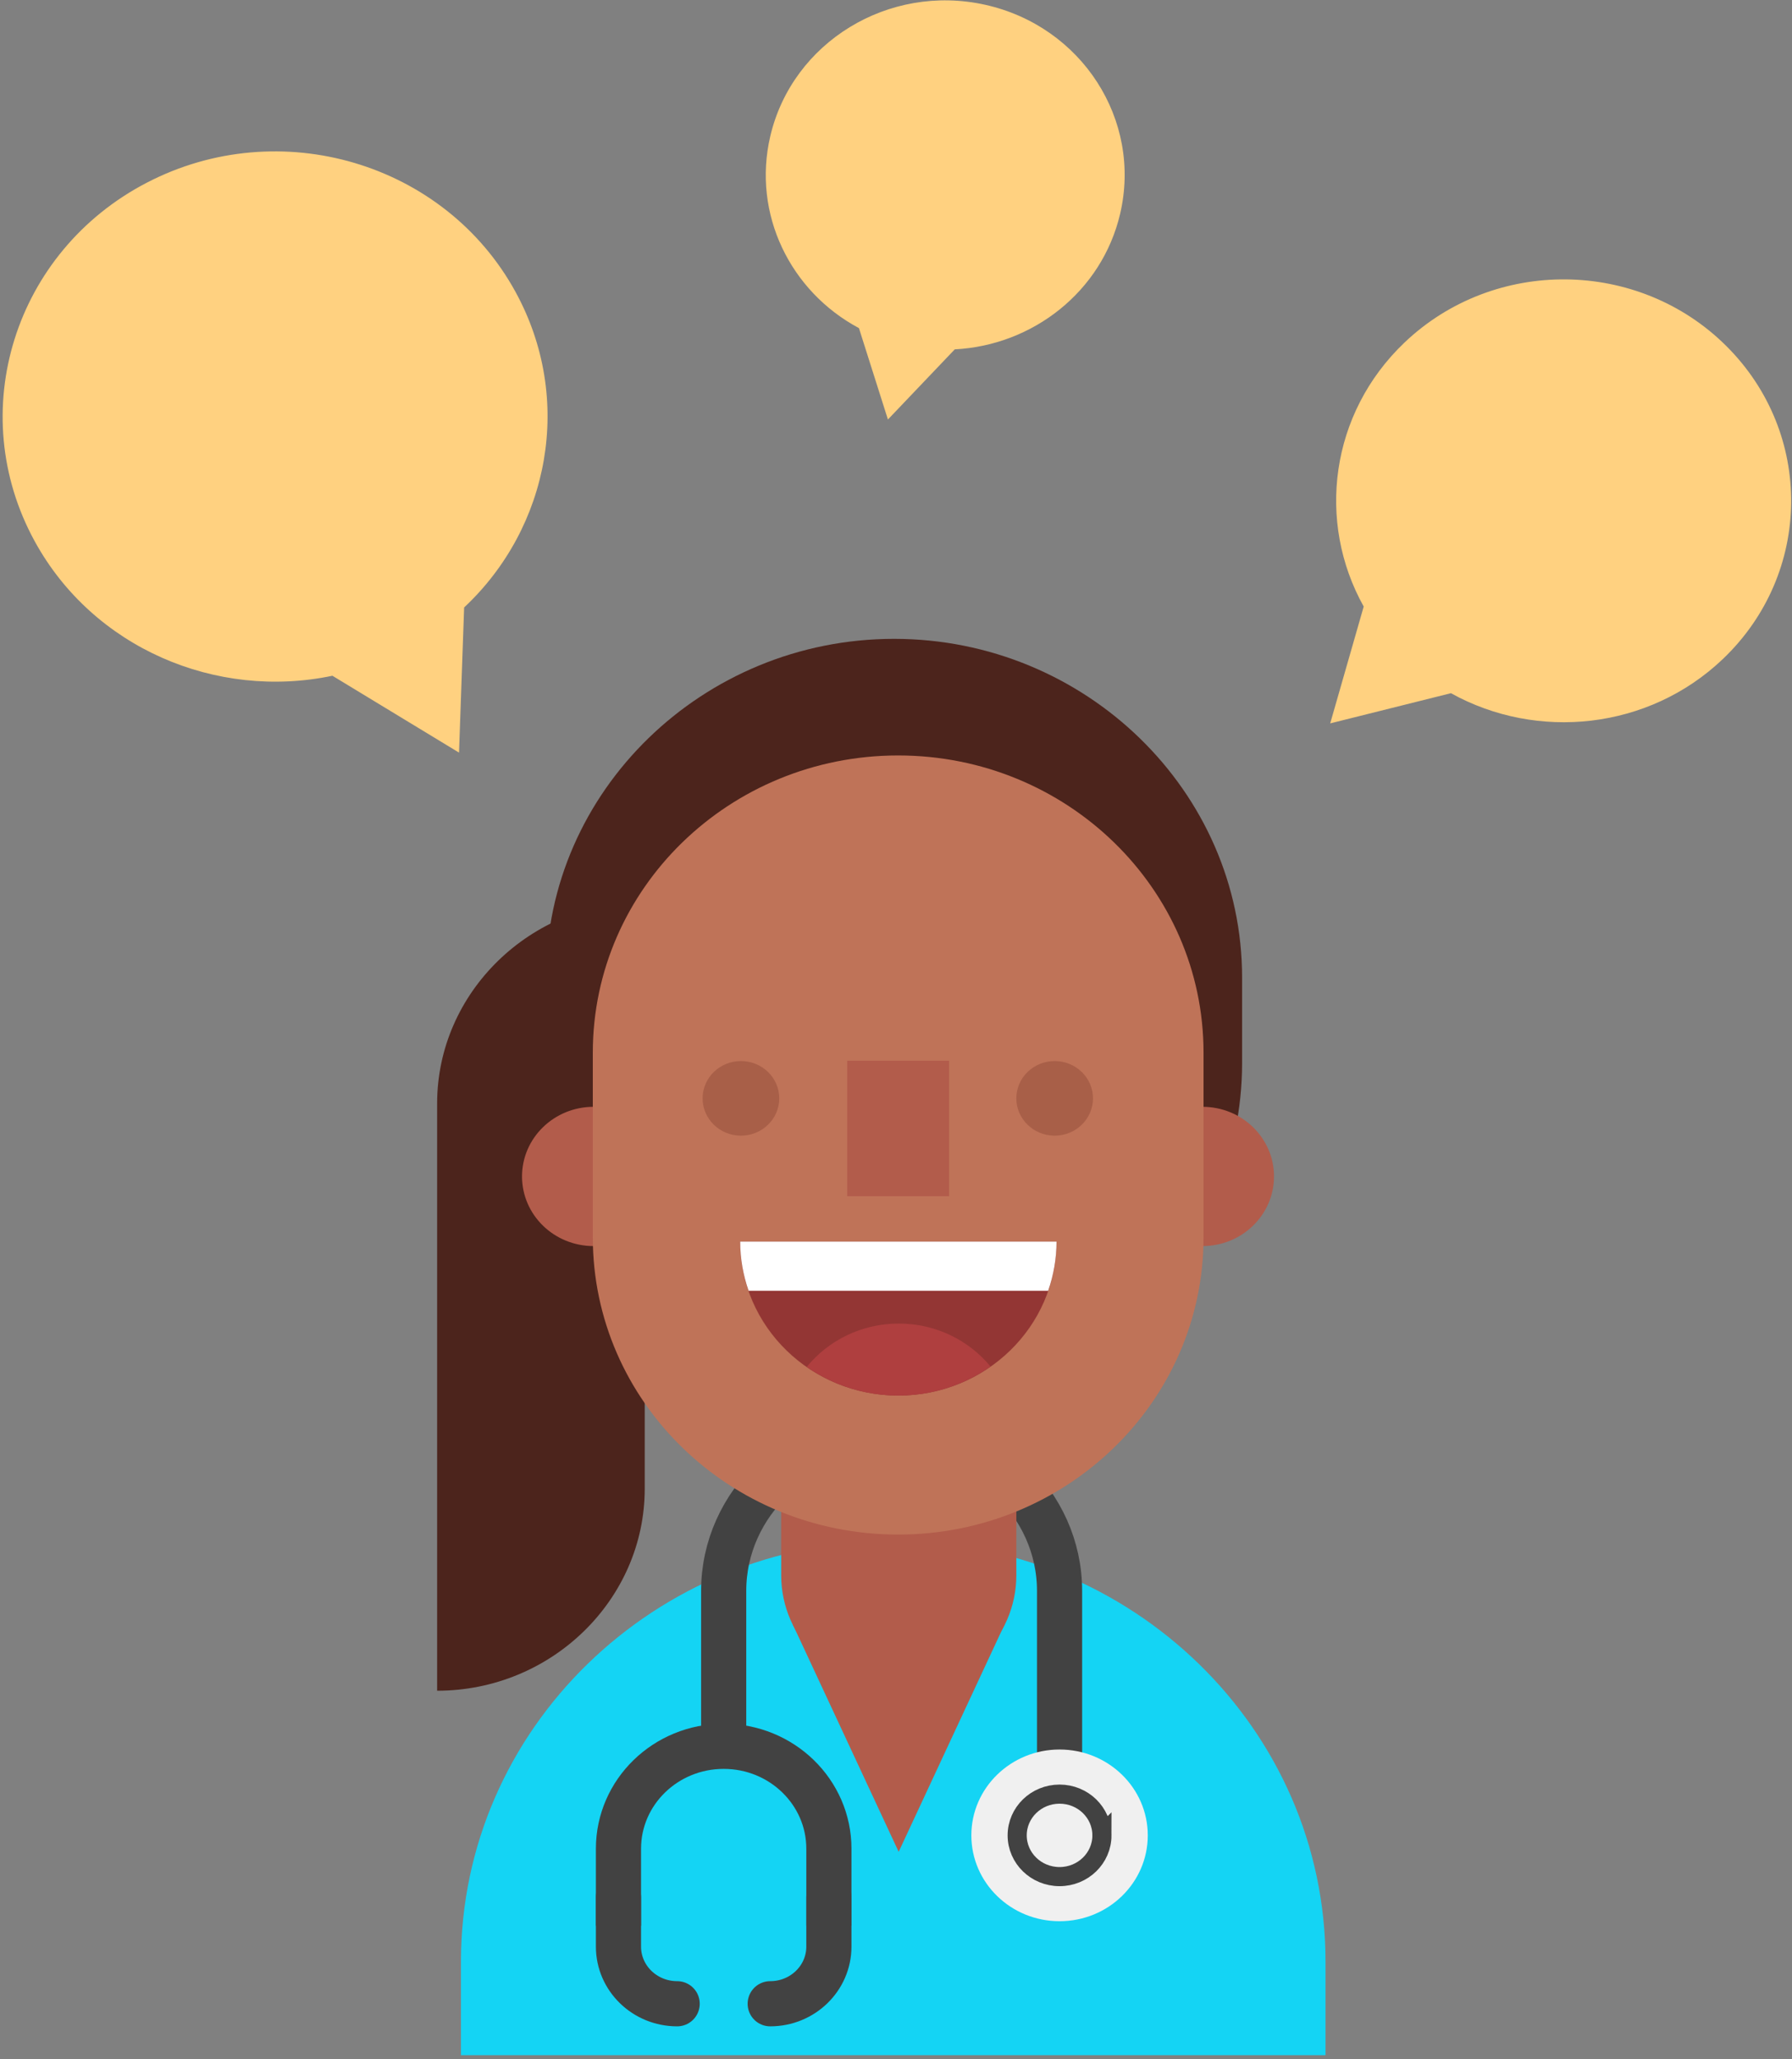 <svg xmlns="http://www.w3.org/2000/svg" width="330" height="379" viewBox="0 0 330 379">
  <rect x="0" y="0" width="330" height="379" fill="#808080" stroke="none"/>
  <g fill="none" fill-rule="evenodd">
    <path fill="#FFD180" fill-rule="nonzero" d="M317.267,121.299 C333.798,105.546 334.072,79.74 317.878,63.659 C301.684,47.577 275.156,47.311 258.624,63.065 C244.938,76.108 242.407,96.036 251.129,111.637 L244.959,133.144 L267.191,127.587 C283.045,136.391 303.581,134.342 317.266,121.299 M206.274,39.357 C210.33,22.051 199.199,4.824 181.407,0.877 C163.618,-3.069 145.906,7.76 141.85,25.065 C138.491,39.395 145.551,53.66 158.175,60.389 L163.513,77.213 L175.821,64.302 C190.195,63.563 202.916,53.685 206.274,39.356 M27.077,33.603 C2.625,46.273 -6.639,75.827 6.386,99.614 C17.17,119.307 39.851,128.859 61.215,124.376 L84.531,138.524 L85.47,111.808 C101.214,97.063 105.721,73.424 94.937,53.731 C81.911,29.943 51.53,20.932 27.077,33.603"/>
    <path fill="#14D4F4" fill-rule="nonzero" d="M84.888,378.269 L84.888,361.017 C84.888,318.251 120.528,283.581 164.492,283.581 C208.457,283.581 244.096,318.25 244.096,361.017 L244.096,378.269"/>
    <path stroke="#424242" stroke-width="8.315" d="M195.119,327.859 L195.119,292.796 C195.119,276.68 181.203,263.494 164.193,263.494 C147.183,263.494 133.267,276.68 133.267,292.796 L133.267,320.971"/>
    <path fill="#F0F0F0" fill-rule="nonzero" d="M211.365,337.81 C211.365,346.539 204.092,353.613 195.12,353.613 C186.149,353.613 178.875,346.539 178.875,337.811 C178.875,329.084 186.149,322.009 195.119,322.009 C204.092,322.009 211.364,329.084 211.364,337.811"/>
    <path stroke="#424242" stroke-width="8.315" d="M113.893,354.455 L113.893,340.265 C113.893,329.857 122.567,321.418 133.267,321.418 C143.967,321.418 152.642,329.857 152.642,340.265 L152.642,354.455"/>
    <path stroke="#424242" stroke-width="3.519" d="M202.924,337.81 C202.924,342.005 199.431,345.402 195.12,345.402 C190.809,345.402 187.315,342.004 187.315,337.811 C187.315,333.618 190.81,330.221 195.12,330.221 C199.431,330.221 202.923,333.618 202.923,337.811 L202.924,337.81 Z"/>
    <path stroke="#424242" stroke-width="8.315" d="M152.641,349.219 L152.641,358.292 C152.641,364.098 147.804,368.804 141.835,368.804 M124.7,368.804 C118.731,368.804 113.893,364.099 113.893,358.292 L113.893,349.219" stroke-linecap="round" stroke-linejoin="round"/>
    <path fill="#4C241C" fill-rule="nonzero" d="M118.729,165.915 C97.701,165.915 80.498,182.649 80.498,203.104 L80.498,311.189 L80.499,311.189 C101.525,311.189 118.729,294.454 118.729,274 L118.729,165.915 Z"/>
    <path fill="#4C241C" fill-rule="nonzero" d="M164.648,258.044 C129.4,258.044 100.562,229.991 100.562,195.703 L100.562,179.924 C100.562,145.636 129.399,117.584 164.648,117.584 C199.894,117.584 228.734,145.636 228.734,179.924 L228.734,195.703 C228.734,229.991 199.895,258.044 164.648,258.044"/>
    <path fill="#B25C4B" fill-rule="nonzero" d="M234.61,216.53 C234.61,223.61 228.711,229.348 221.434,229.348 C214.158,229.348 208.259,223.61 208.259,216.53 C208.259,209.453 214.158,203.715 221.434,203.715 C228.711,203.715 234.61,209.453 234.61,216.531 L234.61,216.53 Z M184.985,299 L165.492,340.839 L145.998,299 L184.985,299 Z M122.483,216.53 C122.483,223.61 116.586,229.348 109.308,229.348 C102.032,229.348 96.132,223.61 96.132,216.53 C96.132,209.453 102.032,203.715 109.308,203.715 C116.585,203.715 122.483,209.453 122.483,216.531 L122.483,216.53 Z"/>
    <path fill="#B25C4B" fill-rule="nonzero" d="M165.509,310.988 C153.551,310.988 143.857,301.558 143.857,289.925 L143.857,264.671 C143.857,253.038 153.551,243.609 165.509,243.609 C177.467,243.609 187.161,253.038 187.161,264.671 L187.161,289.925 C187.161,301.558 177.467,310.988 165.509,310.988"/>
    <path fill="#BF7358" fill-rule="nonzero" d="M165.4,282.448 C134.344,282.448 109.167,257.957 109.167,227.747 L109.167,193.747 C109.167,163.536 134.343,139.046 165.4,139.046 C196.456,139.046 221.633,163.536 221.633,193.746 L221.633,227.747 C221.633,257.957 196.456,282.448 165.4,282.448"/>
    <path fill="#A85F48" fill-rule="nonzero" d="M143.501,202.159 C143.501,205.951 140.342,209.026 136.443,209.026 C132.545,209.026 129.386,205.951 129.386,202.159 C129.386,198.367 132.545,195.295 136.443,195.295 C140.342,195.295 143.501,198.367 143.501,202.159 M201.276,202.159 C201.276,205.951 198.116,209.026 194.218,209.026 C190.32,209.026 187.16,205.951 187.16,202.159 C187.16,198.367 190.32,195.295 194.218,195.295 C198.116,195.295 201.276,198.367 201.276,202.159"/>
    <polygon fill="#B25C4B" fill-rule="nonzero" points="174.782 220.168 156.019 220.168 156.019 195.234 174.782 195.234 174.782 220.167"/>
    <path fill="#933634" fill-rule="nonzero" d="M194.561,228.528 C194.561,244.177 181.52,256.861 165.435,256.861 C149.349,256.861 136.31,244.177 136.31,228.53"/>
    <path fill="#FFFFFF" fill-rule="nonzero" d="M137.852,237.572 L193.018,237.572 C194.034,234.666 194.556,231.609 194.562,228.53 L136.309,228.53 C136.309,231.696 136.867,234.73 137.853,237.572"/>
    <path fill="#AF3F3F" fill-rule="nonzero" d="M182.408,251.522 C178.441,246.702 172.35,243.609 165.509,243.609 C158.636,243.609 152.524,246.733 148.557,251.59 C153.513,255.031 159.403,256.87 165.435,256.861 C171.507,256.87 177.435,255.006 182.408,251.522"/>
  </g>
</svg>
